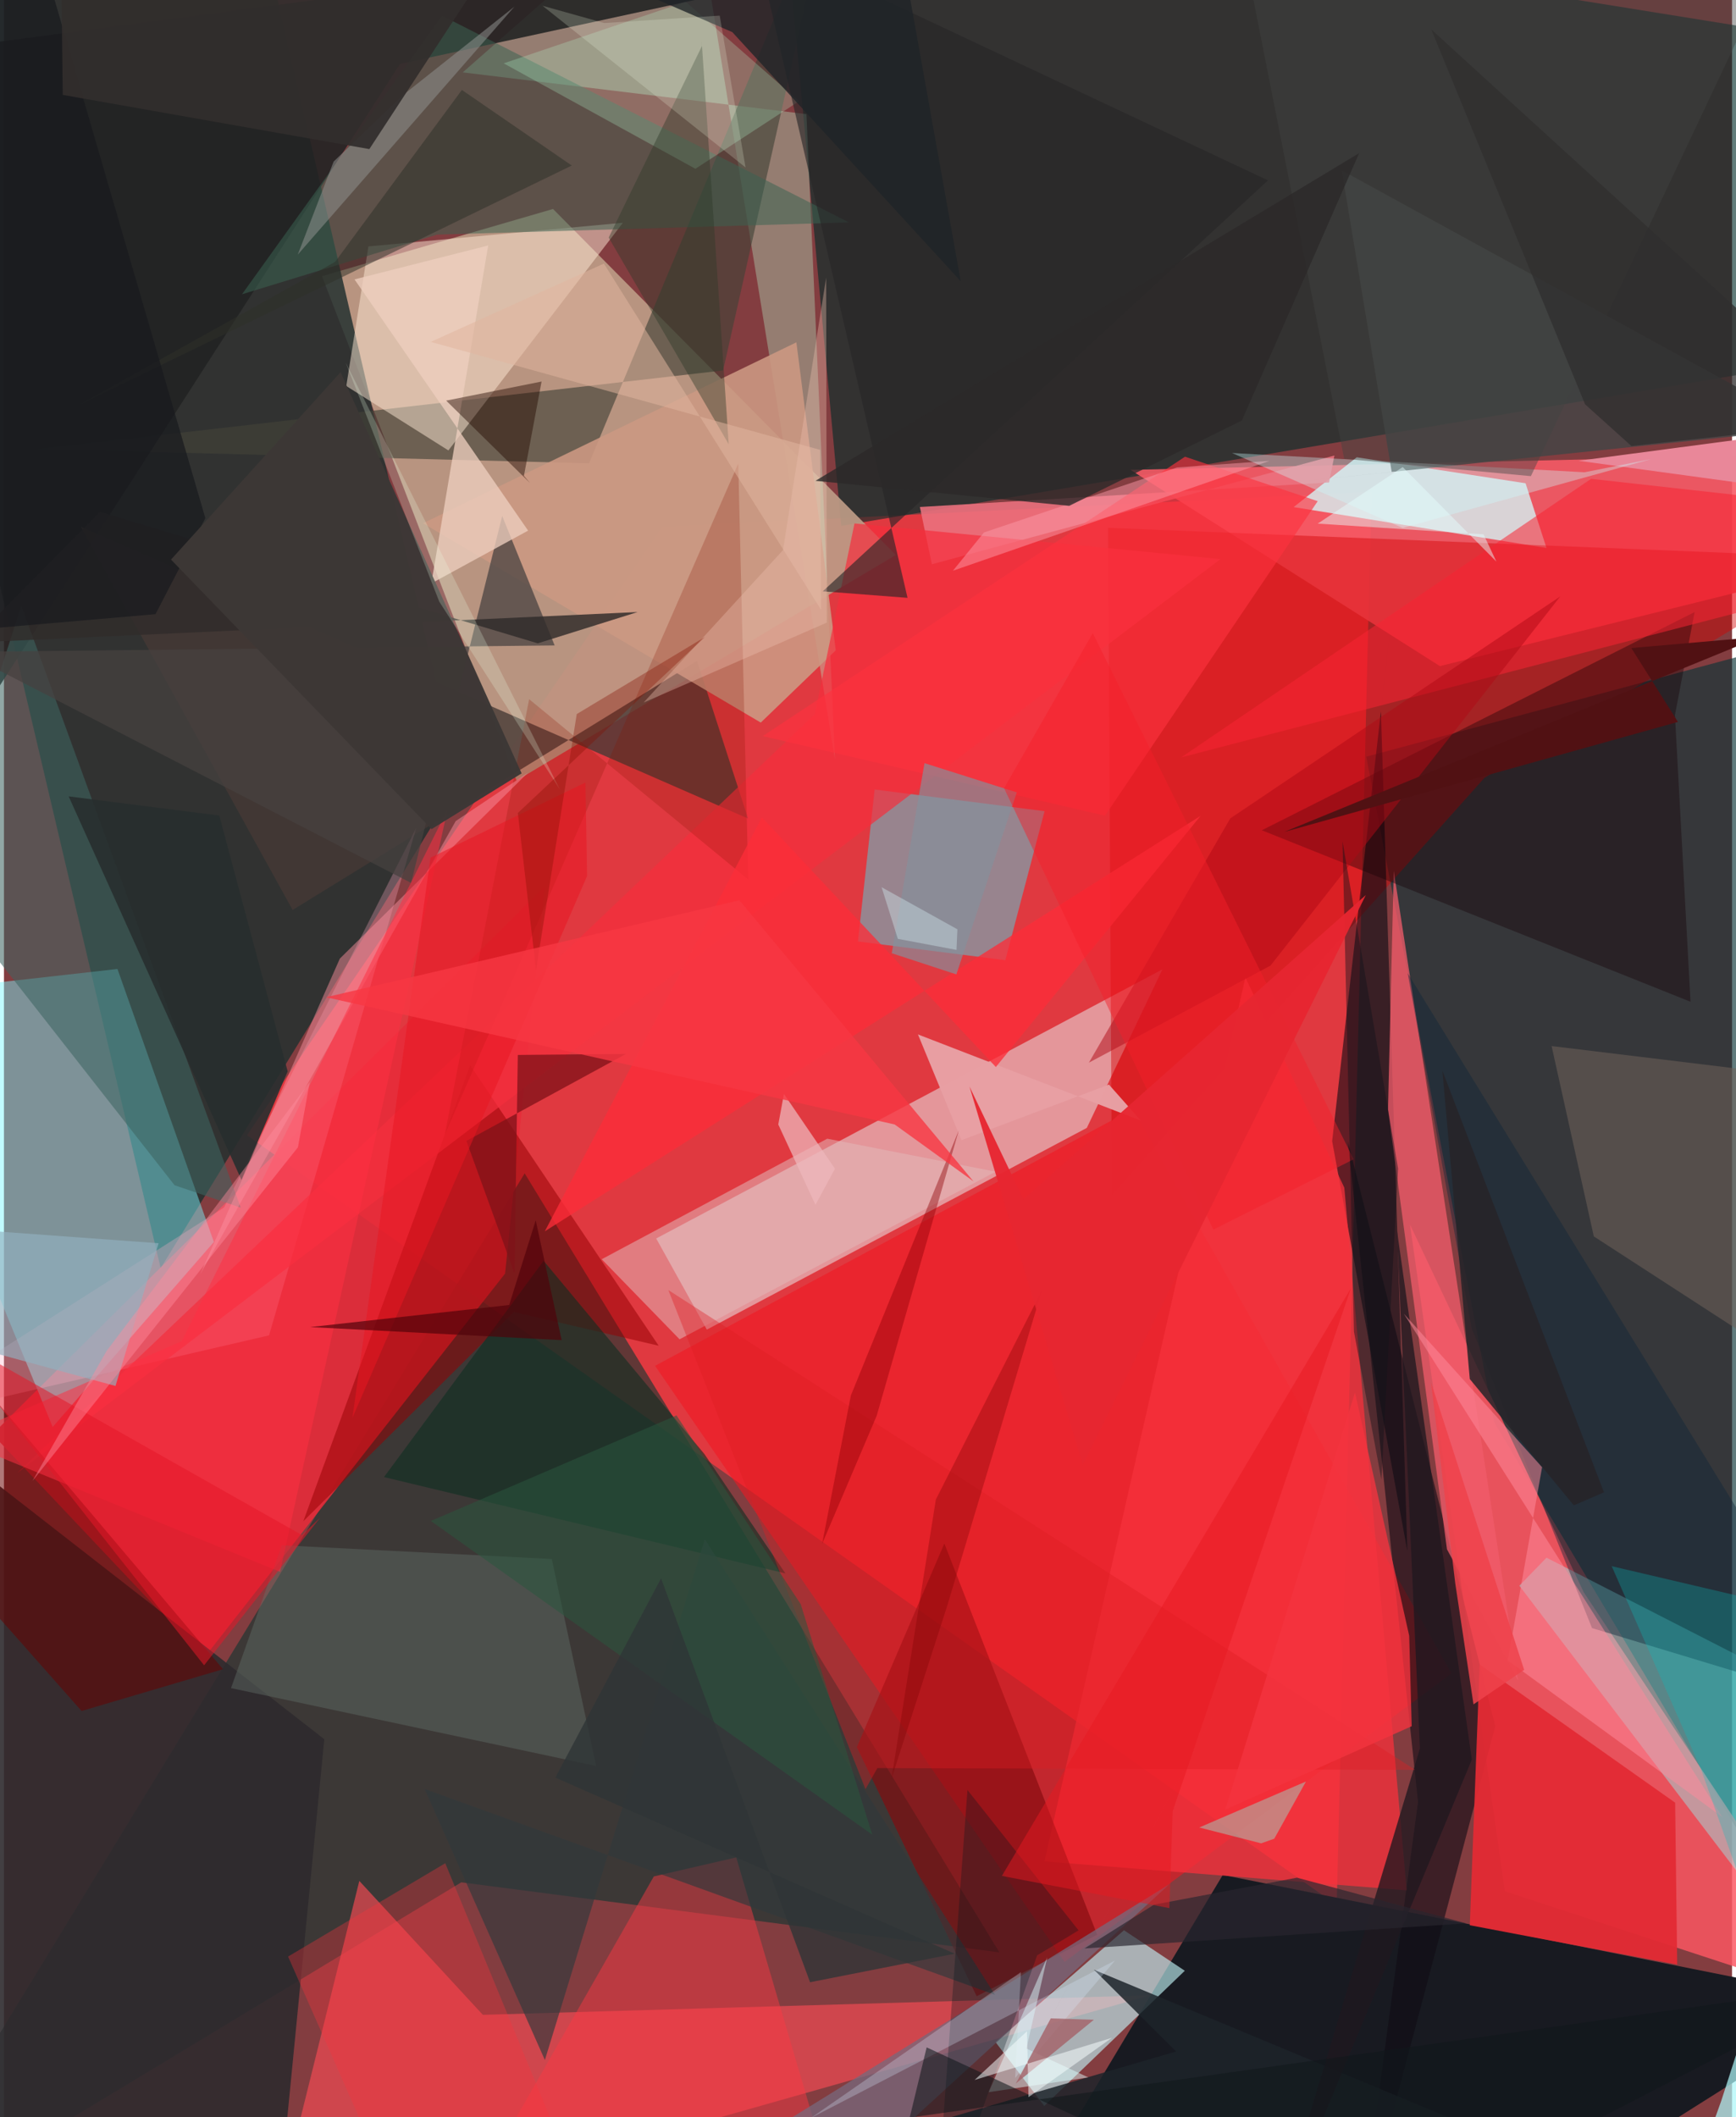 <svg xmlns="http://www.w3.org/2000/svg" width="228" height="278" viewBox="0 0 836 1024"><path fill="#833d40" d="M0 0h836v1024H0z"/><path fill="#eb3941" fill-opacity=".886" d="M644.741 921.458L117.553 549.075l201.015-294.171 343.02-17.02z"/><path fill="#032c29" fill-opacity=".62" d="M375.829-62l518.959 83.47-49.386 158.756-440.348 74.123z"/><path fill="#bd9b85" fill-opacity=".922" d="M431.452 268.426l-183.47 109.08-94.147-243.937 111.791-32.499z"/><path fill="#22302f" fill-opacity=".839" d="M118.005-62L-62 28.085l137.812 585.28L220.17 378.03z"/><path fill="#0e3531" fill-opacity=".604" d="M481.559 944.288l-229.65-376.785L-62 1081.729 221.244 910.42z"/><path fill="#0e3438" fill-opacity=".655" d="M720.959 687.904l-61.916-321.918 200.895-54.002 6.036 619.053z"/><path fill="#181b21" fill-opacity=".992" d="M589.624 906.848l-106.263 177.421 254.795-14.863L898 968.477z"/><path fill="#e72b39" fill-opacity=".882" d="M261.573 428.787L-5.57 693.687 96.702 801.95 242.43 615.972z"/><path fill="#e7dadb" fill-opacity=".58" d="M523.855 545.523L340.03 643.089l-24.498-44.084L560.435 468.84z"/><path fill="#fb5662" fill-opacity=".839" d="M898 971.124l-171.908-56.398-45.899-322.485 84.087 177.935z"/><path fill="#78f6fe" fill-opacity=".459" d="M23.582 690.194L-62 481.814l116.915-13.151 46.64 132.037z"/><path fill="#f75a65" fill-opacity=".898" d="M898 271.729v-52.567l-353.016 8.094 149.673 94.913z"/><path fill="#f21822" fill-opacity=".576" d="M700.276 809.382L546.068 536.448l-231.09 124.151L513.07 948.931z"/><path fill="#f64b53" fill-opacity=".663" d="M231.666 974.507l322.767-9.435L128.22 1086l43.69-176.272z"/><path fill="#2e2b2e" fill-opacity=".902" d="M-62 672.071l26.1 352.793 166.982 60.61 23.894-244.287z"/><path fill="#4ad6e5" fill-opacity=".478" d="M413.13 455.342l8.089-73.485 82.2 10.48-18.988 72.075z"/><path fill="#d3f9f9" fill-opacity=".765" d="M654.451 221.17l81.662 12.572 10.117 31.294-122.305-19.777z"/><path fill="#c2f4f7" fill-opacity=".631" d="M503.279 1018.585l67.98-65.4-29.42-19.597-62.164 54.076z"/><path fill="#d40000" fill-opacity=".431" d="M534.132 255.293l1.875 322.587 180.248-201.712 177.6-106.347z"/><path fill="#8dffff" fill-opacity=".396" d="M746.243 753.394L898 831.001l-10.176 139.124L733.106 766.95z"/><path fill="#bafdd2" fill-opacity=".333" d="M402.006 367.188L388.207 55.2 221.95 35.012 332.185-62z"/><path fill="#010811" fill-opacity=".565" d="M666.129 344.13l12.8 406.145-36.385-198.334 29.176-257.118z"/><path fill="#434337" fill-opacity=".635" d="M402.113-62L283.052 224.085l-266.536-6.88 331.386-38.03z"/><path fill="#0f0d14" fill-opacity=".6" d="M684.097 871.559l-33.95-319.548 71.323 282.887-65.794 247.959z"/><path fill="#222323" fill-opacity=".89" d="M-62 28.032v396.742L191.586 30.922 620.196-62z"/><path fill="#453935" fill-opacity=".78" d="M37.249 254.81l102.405 185.316 195.64-120.498 24.68 76.272z"/><path fill="#ffebd7" fill-opacity=".49" d="M176.315 119.179l-10.71 67.525L215 217.853l84.428-110.111z"/><path fill="#f5313b" fill-opacity=".765" d="M648.426 574.421l-47.843-101.625-97.235 427.478 175.24 14.009z"/><path fill="#e22b34" fill-opacity=".949" d="M808.472 871.89l.994 78.305-100.338-19.017 4.779-126.11z"/><path fill="#f05c6a" fill-opacity=".765" d="M698.097 749.36l34.395 63.474-60.15-391.627-2.777 115.464z"/><path fill="#850b0e" fill-opacity=".663" d="M470.572 965.5l58.296-29.734-73.933-189.22-42.337 98.477z"/><path fill="#ffafc7" fill-opacity=".294" d="M-58.475 689.098l186.726-43.22 71.181-245.426-92.967 183.578z"/><path fill="#960003" fill-opacity=".522" d="M225.548 515.22l-80.732 220.56 101.866-101.22 70.05 16.32z"/><path fill="#cb9882" fill-opacity=".894" d="M202.72 253.084l180.634-87.514L402.4 314.55l-36.276 34.94z"/><path fill="#160206" fill-opacity=".384" d="M608.507 401.576l209.386-105.548-9.514 49.8 7.533 138.68z"/><path fill="#3c6251" fill-opacity=".529" d="M115.16 142.324L211.872 7.571l196.943 100-199.323 5.909z"/><path fill="#434544" fill-opacity=".835" d="M647.194 82.4L874.71 207.128l-264.657 27.488 61.303-6.349z"/><path fill="#fb3942" fill-opacity=".471" d="M314.381 907.566l-79.46 139.24L409.476 1086l-55.224-187.642z"/><path fill="#3e6462" fill-opacity=".569" d="M-33.964 424.576l116.5 148.691 31.993 10.826L8.402 292.911z"/><path fill="#ec717e" fill-opacity=".882" d="M448.91 272.913l194.731-52.589-2.582 13.025-197.96 11.867z"/><path fill="#77697d" fill-opacity=".749" d="M395.43 1065.397L473.765 1086l-96.038-59.702 186.152-115.025z"/><path fill="#0f2e21" fill-opacity=".612" d="M378.03 760.995l-194.176-46.583 77.206-104.61 77.815 93.485z"/><path fill="#637069" fill-opacity=".431" d="M265.028 754.03l-130.652-6.646-24.527 69.087 176.609 37.668z"/><path fill="#b7ffd4" fill-opacity=".247" d="M329.812.866L241.746 30.64 334.5 81.643l50.17-32.713z"/><path fill="#706159" fill-opacity=".549" d="M880.225 521.895l-131.517-15.952 20.423 92.063L898 681.56z"/><path fill="#f52f3c" fill-opacity=".698" d="M392.244 345.424l19.224-92.263L588.5 270.415 6.32 712.534z"/><path fill="#46413f" fill-opacity=".729" d="M196.958 427.04l44.077-177.471 25.373 62.601-286.066 3.128z"/><path fill="#680000" fill-opacity=".529" d="M-62 608.764v106.28l99.541 112.5 68.429-20.21z"/><path fill="#1d242a" fill-opacity=".847" d="M436.151 1030.422l130.908-38.2-39.724-39.516L847.408 1086z"/><path fill="#e3b7b9" fill-opacity=".529" d="M398.3 550.74l81.452 15.963-152.913 81.062-37.656-38.723z"/><path fill="#f82333" fill-opacity=".541" d="M864.358 242.32l18.453 42.533-313.324 81.48 198.315-134.737z"/><path fill="#272627" fill-opacity=".624" d="M363.201-29.562L611.52 87.244 396.108 285.998l41.022 3.162z"/><path fill="#e9889a" fill-opacity=".996" d="M761.775 222.859l115.882 15.837L898 262.186V204.83z"/><path fill="#e79fa3" fill-opacity=".984" d="M463.235 551.467l71.324-26.895 15.456 17.455-107.843-41.71z"/><path fill="#1f181f" fill-opacity=".776" d="M612.59 1086l72.412-240.334-11.129-250.734 36.236 256.135z"/><path fill="#861300" fill-opacity=".231" d="M254.06 338.17l-40.808 210.653L355.23 224.229l4.847 201.154z"/><path fill="#31393b" fill-opacity=".659" d="M261.685 996.358l-58.189-131.101 275.936 99.564-140.384-220.403z"/><path fill="#0f2638" fill-opacity=".427" d="M898 826.722L679.062 470.637l30.957 171.685 58.239 145.129z"/><path fill="#edcebf" fill-opacity=".765" d="M253.567 256.645L169.58 135.13l64.689-16.41-27.53 163.462z"/><path fill="#fe323f" fill-opacity=".631" d="M367.03 356.045L571.352 220.89l64.205 21.503L532.643 394.53z"/><path fill="#fc2d39" fill-opacity=".765" d="M479.849 516.08L366.674 395.345 261.648 595.547 578.91 394.581z"/><path fill="#adf6f8" fill-opacity=".718" d="M898 1086h-92.272l25.034-69.847 47.792-148.14z"/><path fill="#a8c1b3" fill-opacity=".537" d="M578.254 883.894l51.625-22.253-15.335 27.673-6.333 2.243z"/><path fill="#ff8b9c" fill-opacity=".514" d="M677.206 635.38l154.08 243.448-103.784-75.73 16.6-93.462z"/><path fill="#7f1219" fill-opacity=".749" d="M300.914 509.752l-77.198 42.058 23.26 64.111 1.613-105.685z"/><path fill="#919491" fill-opacity=".518" d="M159.48 78.153l33.4-32.05L246.926 3.23 142.131 123.157z"/><path fill="#f88f9d" fill-opacity=".486" d="M253.533 373.691l-91.042 89.949-67.542 152.675 123.597-219.188z"/><path fill="#2c3827" fill-opacity=".412" d="M350.613 214.868l-58.068-99.966 45.12-92.636-.2-3.527z"/><path fill="#240b00" fill-opacity=".451" d="M213.93 193.76l40.555 39.841-2.935-3.44 8.534-45.63z"/><path fill="#de1d23" fill-opacity=".384" d="M416.786 865.362l5.744-10.198 260.21.865-361.33-232.07z"/><path fill="#ff3042" fill-opacity=".518" d="M85.978 648.708l128.613-257.19-81.023 368.748-156.807-64.224z"/><path fill="#fa353d" fill-opacity=".337" d="M192.925 1071.98l-55.469-125.665 76.038-45.136 75.327 182.787z"/><path fill="#dff" fill-opacity=".471" d="M524.567 1004.77l-29.94-13.948 10.068-44.131-28.328 65.22z"/><path fill="#00161d" fill-opacity=".294" d="M499.815 945.737l20.047-12.083-53.747-67.892L449.96 1086z"/><path fill="#1f2427" fill-opacity=".792" d="M352.355 15.54l110.509 120.492L427.405-62H173.127z"/><path fill="#85909d" fill-opacity=".659" d="M429.485 461.035l31.27 10.249 29.217-88.03-44.647-14.144z"/><path fill="#312c2b" fill-opacity=".827" d="M258.225 311.165L46.473 247.58l-62.596 63.254 322.653-14.807z"/><path fill="#b10a15" fill-opacity=".494" d="M612.72 467.026l-87.85 46.937 68.387-118.136 159.632-107.362z"/><path fill="#06c2c0" fill-opacity=".282" d="M820.948 855.67l-43.17-98.164L898 785.7v287.511z"/><path fill="#2a563e" fill-opacity=".537" d="M206.509 735.636l118.86-51.058 60.094 91.341 34.586 111.445z"/><path fill="#fe9aa7" fill-opacity=".49" d="M474.087 257.542l-15 18.5 153.136-53.134-44.67 3.168z"/><path fill="#f3343f" fill-opacity=".796" d="M653.58 673.545l26.24 117.636 1.208 43.721-90.232 40.364z"/><path fill="#272e2e" fill-opacity=".898" d="M104.177 394.452l33.08 123.728-22.36 52.519-83.589-185.515z"/><path fill="#92b0bf" fill-opacity=".659" d="M-62 591.33v47.485l115.96 31.53 20.854-69.027z"/><path fill="#cdfcff" fill-opacity=".349" d="M796.92 222.019l-32.28 6.402-170.536-9.318 82.556 36.241z"/><path fill="#2e3029" fill-opacity=".522" d="M160.198 126.664l-123.87 69.184L274.696 80.065l-53.164-36.57z"/><path fill="#e1b69e" fill-opacity=".525" d="M290.24 127.494l-83.814 37.866 188.408 52.227.495 77.42z"/><path fill="#181a1e" fill-opacity=".71" d="M73.309 297.051l24.114-46.444L6.482-62-62 308.739z"/><path fill="#efb8bc" fill-opacity=".725" d="M392.59 582.75l-17.994-38.872 2.742-14.76 24.675 36.145z"/><path fill="#3d3836" fill-opacity=".976" d="M250.432 374.054l-43.57 26.975L80.816 270.65l82.024-90.629z"/><path fill="#28252f" fill-opacity=".675" d="M707.426 930.251l-81.873-22.088-69.2 13.055-33.613 21.173z"/><path fill="#f41f2b" fill-opacity=".459" d="M652.94 560.718l-67.871 34.006L483.83 381.239l42.896-75.02z"/><path fill="#ee424c" fill-opacity=".851" d="M690.36 668.528l11.74 97.292 8.821 58.527 24.513-16.691z"/><path fill="#11141b" fill-opacity=".439" d="M666.358 715.606l-13.27-71.563-5.526-237.133 26.884 158.288z"/><path fill="#e81622" fill-opacity=".522" d="M281.304 378.467l.794 45.228-113.53 262.107 37.777-270.974z"/><path fill="#d9ebfb" fill-opacity=".278" d="M390.36 1024.385l101.631-70.57-2.816 51.235 48.337-56.825z"/><path fill="#edbeae" fill-opacity=".369" d="M398.064 301.143l-.308-166.851-20.875 131.767-67.43 73.741z"/><path fill="#8e0006" fill-opacity=".424" d="M409.712 674.936l52.26-128.366-39.784 138.21-26.383 61.93z"/><path fill="#f3fbe5" fill-opacity=".208" d="M260.536 2.79l29.864 8.358 55.866-3.588 12.484 73.42z"/><path fill="#e41728" fill-opacity=".533" d="M144.146 742.452L-31.13 643.339 96.817 805.452l56.077-71.342z"/><path fill="#424441" fill-opacity=".431" d="M601.203-16.637L869.2-45.677 738.692 230.298l-90.342-8.408z"/><path fill="#eaffe7" fill-opacity=".227" d="M197.838 258.48l-32.524-83.14 103.61 206.48-58.325-90.806z"/><path fill="#10171c" fill-opacity=".569" d="M446.377 990.242l206.8 95.758L898 959.365l-459.826 64.845z"/><path fill="#262428" fill-opacity=".851" d="M709.129 666.984l-13.27-149.182 78.192 203.982-14.605 6.316z"/><path fill="#322e2d" fill-opacity=".929" d="M176.766 72.11L28.438 45.893l-1.082-88.904L264.523-62z"/><path fill="#50020a" fill-opacity=".678" d="M244.41 631.18l12.842-40.957 12.538 57.948-121.657-6.307z"/><path fill="#820f00" fill-opacity=".345" d="M248.6 393.212l90.501-85.108-62.001 37.26-19.7 123.883z"/><path fill="#2b2929" fill-opacity=".792" d="M515.338 244.663l-122.75-12.108L655.594 74.077 598.87 203.385z"/><path fill="#7a0002" fill-opacity=".325" d="M429.355 860.284l26.84-83.218 46.008-153.13-51.37 101.299z"/><path fill="#511113" d="M809.816 349.165l-22.55-35.724 62.416-5.47-230.311 94.398z"/><path fill="#302f2f" fill-opacity=".761" d="M898 203.692L690.504 14.246l74.401 181.305 22.408 20.176z"/><path fill="#ff8a9d" fill-opacity=".435" d="M142.225 554.905L13.74 716.385l35.885-62.937 98.302-130.086z"/><path fill="#f73843" fill-opacity=".8" d="M430.897 543.86L155.82 482.33l199.988-46.89 113.194 135.932z"/><path fill="#a46369" fill-opacity=".812" d="M506.402 976.22l20.864.662-37.763 30.87 128.739-240.095z"/><path fill="#2f3537" fill-opacity=".796" d="M459.974 944.938l-70.005 13.804-72.077-195.334-51.145 96.356z"/><path fill="#d1e8ee" fill-opacity=".404" d="M424.575 429.11l7.86 24.98 28.368 5.35.449-9.967z"/><path fill="#e72630" fill-opacity=".957" d="M467.098 525.52l26.106 54.557 165.628-147.17L521.89 708.551z"/><path fill="#e71921" fill-opacity=".494" d="M563.787 922.898l1.64-46.976 86.232-252.927-168.89 284.318z"/><path fill="#e6fffe" fill-opacity=".459" d="M715.792 258.443l-80.235-5.18 41.116-27.364 45.312 45.722z"/><path fill="#f7ffff" fill-opacity=".514" d="M494.897 982.461l.753 31.872 40.388-28.736-66.482 20.419z"/></svg>
